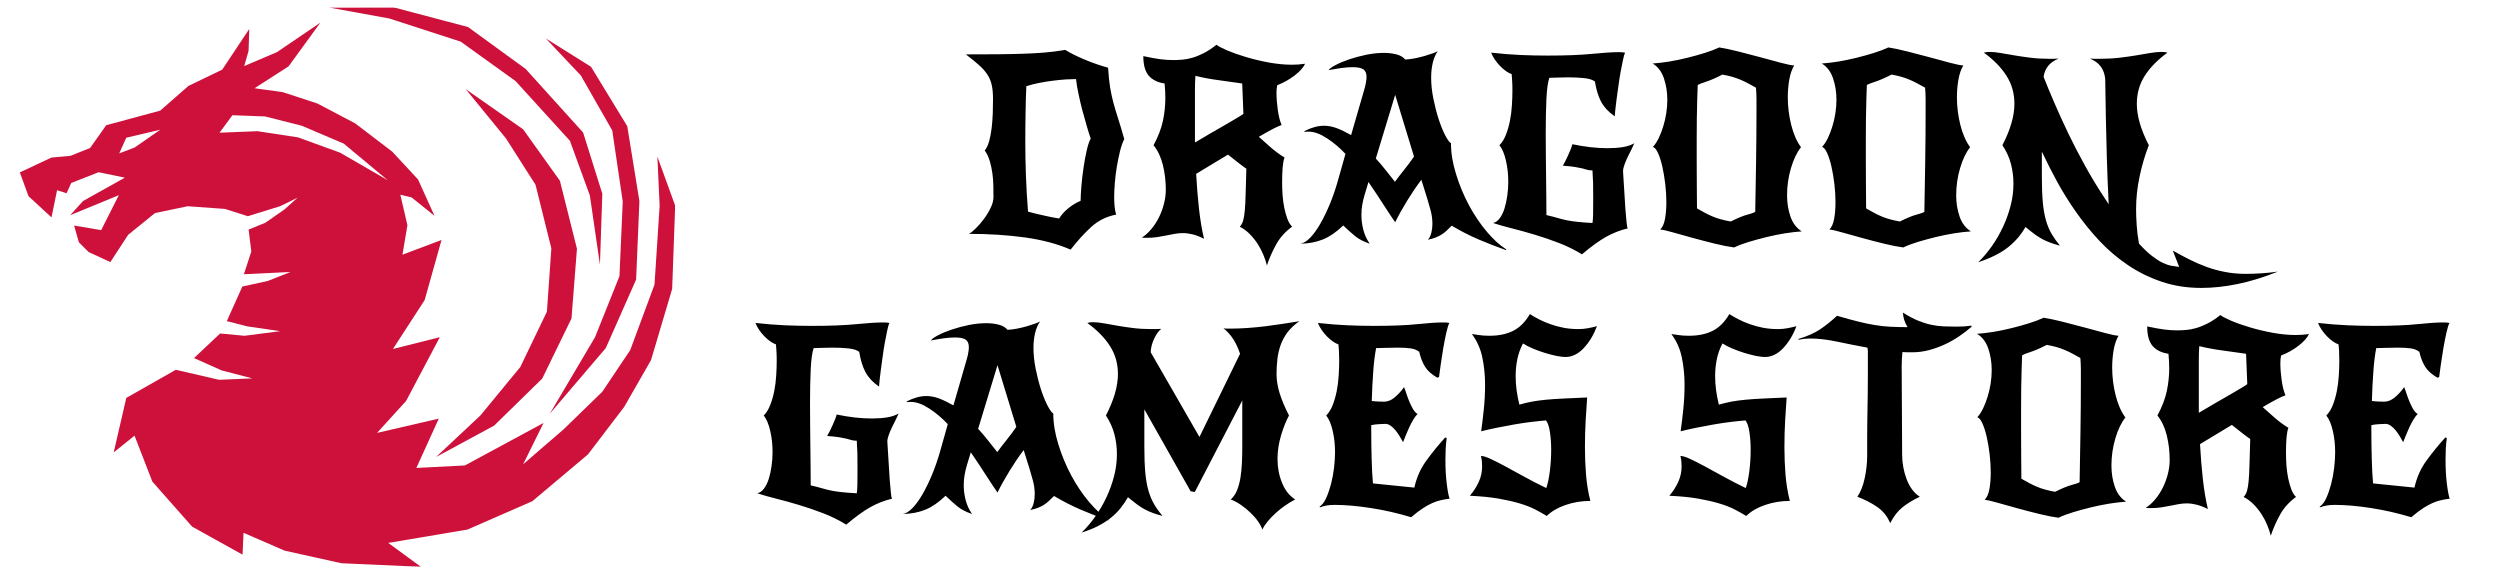<?xml version="1.0" encoding="utf-8"?>
<svg viewBox="543.979 372.931 472.043 108.549" xmlns="http://www.w3.org/2000/svg" xmlns:bx="https://boxy-svg.com">
  <defs>
    <filter id="inner-shadow-filter-0" x="-500%" y="-500%" width="1000%" height="1000%" bx:preset="inner-shadow 1 0 0 10 0.5 rgba(0,0,0,0.7)">
      <feOffset dx="0" dy="0"/>
      <feGaussianBlur stdDeviation="10"/>
      <feComposite operator="out" in="SourceGraphic"/>
      <feComponentTransfer result="choke">
        <feFuncA type="linear" slope="1"/>
      </feComponentTransfer>
      <feFlood flood-color="rgba(0,0,0,0.7)" result="color"/>
      <feComposite operator="in" in="color" in2="choke" result="shadow"/>
      <feComposite operator="over" in="shadow" in2="SourceGraphic"/>
    </filter>
    <filter id="inner-shadow-filter-1" x="-500%" y="-500%" width="1000%" height="1000%" bx:preset="inner-shadow 1 0 0 10 0.5 rgba(0,0,0,0.7)">
      <feOffset dx="0" dy="0"/>
      <feGaussianBlur stdDeviation="10"/>
      <feComposite operator="out" in="SourceGraphic"/>
      <feComponentTransfer result="choke">
        <feFuncA type="linear" slope="1"/>
      </feComponentTransfer>
      <feFlood flood-color="rgba(0,0,0,0.7)" result="color"/>
      <feComposite operator="in" in="color" in2="choke" result="shadow"/>
      <feComposite operator="over" in="shadow" in2="SourceGraphic"/>
    </filter>
    <style>.aIptOCySncolors-0avscJij0- {fill:#7A63FF;fill-opacity:1;}.aIptOCySncolors-1avscJij0- {fill:#74E0EF;fill-opacity:1;}.aIptOCySncolors-2avscJij0- {fill:white;fill-opacity:1;}.aIptOCySncolors-3avscJij0- {fill:#969696;fill-opacity:1;}.aIptOCySncolors-4avscJij0- {fill:#C1F7FF;fill-opacity:1;}.aIptOCySncolors-5avscJij0- {fill:#EF75FD;fill-opacity:1;}.aIptOCySncolors-6avscJij0- {fill:#555555;fill-opacity:1;}.aIptOCySncolors-7avscJij0- {fill:#B4B4B4;fill-opacity:1;}</style>
  </defs>
  <g opacity="1" transform="matrix(1.378, 0, 0, 1.235, -244.628, -103.294)" style="filter: url(#inner-shadow-filter-0);">
    <svg width="89.8" height="85.529" x="575" y="386.735" version="1.1" preserveAspectRatio="none" viewBox="5.345 7.47 89.308 85.061">
      <g transform="matrix(1 0 0 1 0 0)" class="aIptOCySncolors-0avscJij0-" style="filter: url(#inner-shadow-filter-1);">
        <polygon points="81.266,44.171 78.943,33.835 73.93,26.008 66.109,19.904 71.602,27.411 75.621,34.441 77.777,44.118 77.172,53.739 73.551,62.142 68.116,69.511 62.075,75.83 69.977,71.066 76.535,63.91 80.523,54.769 " style="paint-order: fill; fill: rgb(205, 17, 59);"/>
        <polygon points="88.123,25.541 83.181,16.5 77.033,12.205 81.791,17.821 86.076,26.185 87.506,36.987 87.06,48.338 83.734,57.607 77.572,69.247 85.198,59.268 89.329,48.857 89.777,36.93 " style="paint-order: fill; fill: rgb(205, 17, 59);"/>
        <polygon points="80.307,27.759 83.026,36.068 84.399,46.589 84.723,35.802 82.102,26.492 74.278,16.836 66.424,10.459 56.291,7.47 47.46,7.487 55.691,9.159 65.42,12.679 72.907,18.684 " style="paint-order: fill; fill: rgb(205, 17, 59);"/>
        <path d="M92.225,30.156l0.309,7.482l-0.699,11.984l-3.306,9.951l-3.806,6.337l-5.275,5.717l-5.515,5.319l2.786-6.291l-10.721,6.464 l-6.618,0.383L62.438,70l-8.413,2.172l3.959-4.86l4.596-9.694l-6.39,1.793l4.322-7.435l2.3-9.143l-5.326,2.24l0.677-4.476 l-0.964-4.641l1.522,0.402l3.13,2.802l-2.242-5.53l-3.512-4.222l-5.044-4.296l-5.156-3.026l-4.744-1.733l-3.824-0.587l4.643-3.33 l4.327-6.644l-5.911,4.48l-4.465,2.121l0.595-2.312l0.096-3.335l-3.688,6.19l-4.599,2.473l-3.857,3.765l-7.346,2.208l-2.208,3.477 l-2.681,1.186l-2.578,0.262l-4.312,2.25l1.181,3.616l3.135,3.231l0.76-4.134l1.298,0.463l0.63-1.565l3.737-1.633l3.573,0.825 l-5.696,3.551l-1.747,2.151l6.622-3.04l-2.406,5.316l-3.688-0.696l0.648,2.547l1.323,1.477l2.967,1.531l2.428-4.15l3.661-3.306 l4.454-1.036l5.082,0.41l3.105,1.107l4.422-1.527l2.354-1.289l-1.771,1.78l-2.619,2.034l-2.276,1.031l0.371,3.328l-1.011,3.465 l6.373-0.349l-3.134,1.375l-3.448,0.842l-2.119,5.262l2.767,0.795l4.497,0.733l-4.852,0.701l-3.322-0.351l-3.559,3.741l3.76,1.875 l4.185,1.212l-4.537,0.215l-5.888-1.522l-6.748,4.272l-1.719,8.294l2.839-2.553l2.432,6.996l5.415,6.84l6.874,4.259l0.133-3.323 l5.598,2.715l7.745,1.915l10.827,0.543l-4.45-3.633l10.782-2.027l8.855-4.315l7.58-7.116l4.941-7.23l3.655-7.116l2.877-10.816 l0.411-12.637l0.001-0.02L92.225,30.156z M20.987,28.78l-2.096,0.893l0.959-2.383l4.64-1.22L20.987,28.78z M37.72,26.297 l-5.159,0.23l1.755-2.659l4.437,0.186l5,1.408l5.743,2.729l6,5.575l-6.506-4.205l-5.748-2.329L37.72,26.297z" style="paint-order: fill; fill: rgb(205, 17, 59);"/>
      </g>
    </svg>
  </g>
  <path d="M 754.713 390.119 C 754.8 391.492 754.92 392.646 755.073 393.579 C 755.233 394.512 755.426 395.402 755.653 396.249 C 755.886 397.096 756.16 397.999 756.473 398.959 C 756.786 399.919 757.146 401.116 757.553 402.549 C 757.266 403.122 757.013 403.846 756.793 404.719 C 756.58 405.592 756.393 406.502 756.233 407.449 C 756.08 408.396 755.966 409.326 755.893 410.239 C 755.82 411.159 755.783 411.962 755.783 412.649 C 755.783 413.196 755.806 413.726 755.853 414.239 C 755.893 414.759 755.986 415.249 756.133 415.709 C 754.466 416.022 753.016 416.729 751.783 417.829 C 750.556 418.936 749.34 420.262 748.133 421.809 C 745.813 420.809 743.126 420.099 740.073 419.679 C 737.02 419.266 733.756 419.059 730.283 419.059 C 730.603 418.886 731.006 418.562 731.493 418.089 C 731.98 417.616 732.453 417.072 732.913 416.459 C 733.373 415.839 733.766 415.192 734.093 414.519 C 734.42 413.846 734.583 413.222 734.583 412.649 C 734.583 412.076 734.576 411.432 734.563 410.719 C 734.55 409.999 734.493 409.266 734.393 408.519 C 734.293 407.779 734.136 407.056 733.923 406.349 C 733.71 405.649 733.416 405.042 733.043 404.529 C 733.356 404.182 733.613 403.659 733.813 402.959 C 734.013 402.252 734.163 401.476 734.263 400.629 C 734.363 399.789 734.43 398.916 734.463 398.009 C 734.49 397.109 734.503 396.286 734.503 395.539 C 734.503 394.619 734.43 393.829 734.283 393.169 C 734.143 392.509 733.893 391.902 733.533 391.349 C 733.173 390.789 732.686 390.236 732.073 389.689 C 731.453 389.142 730.673 388.512 729.733 387.799 C 731.766 387.799 733.593 387.792 735.213 387.779 C 736.833 387.766 738.33 387.736 739.703 387.689 C 741.083 387.649 742.373 387.579 743.573 387.479 C 744.78 387.379 745.983 387.226 747.183 387.019 C 748.076 387.566 749.21 388.126 750.583 388.699 C 751.956 389.272 753.333 389.746 754.713 390.119 Z M 749.893 413.299 C 749.893 412.666 749.936 411.826 750.023 410.779 C 750.11 409.732 750.233 408.672 750.393 407.599 C 750.546 406.526 750.733 405.516 750.953 404.569 C 751.166 403.622 751.403 402.919 751.663 402.459 C 751.456 401.886 751.226 401.162 750.973 400.289 C 750.713 399.416 750.453 398.499 750.193 397.539 C 749.94 396.579 749.713 395.619 749.513 394.659 C 749.306 393.699 749.163 392.846 749.083 392.099 C 748.623 392.099 748.04 392.119 747.333 392.159 C 746.633 392.206 745.873 392.279 745.053 392.379 C 744.24 392.479 743.423 392.609 742.603 392.769 C 741.79 392.922 741.04 393.116 740.353 393.349 C 740.293 394.636 740.25 396.119 740.223 397.799 C 740.19 399.472 740.173 401.256 740.173 403.149 C 740.173 404.982 740.21 406.909 740.283 408.929 C 740.356 410.949 740.48 413.036 740.653 415.189 C 740.94 415.276 741.32 415.376 741.793 415.489 C 742.266 415.602 742.76 415.716 743.273 415.829 C 743.786 415.949 744.296 416.059 744.803 416.159 C 745.303 416.259 745.74 416.336 746.113 416.389 C 746.513 415.736 747.056 415.136 747.743 414.589 C 748.43 414.042 749.146 413.612 749.893 413.299 ZM 787.042 417.809 C 785.836 418.669 784.896 419.709 784.222 420.929 C 783.549 422.149 783.012 423.359 782.612 424.559 C 782.472 423.986 782.266 423.372 781.992 422.719 C 781.719 422.059 781.382 421.419 780.982 420.799 C 780.576 420.186 780.109 419.612 779.582 419.079 C 779.049 418.552 778.469 418.129 777.842 417.809 C 778.096 417.556 778.289 417.219 778.422 416.799 C 778.549 416.386 778.649 415.799 778.722 415.039 C 778.796 414.279 778.846 413.312 778.872 412.139 C 778.899 410.959 778.942 409.482 779.002 407.709 C 778.889 407.649 778.509 407.376 777.862 406.889 C 777.216 406.402 776.519 405.859 775.772 405.259 C 774.772 405.859 773.792 406.446 772.832 407.019 C 771.872 407.592 770.989 408.122 770.182 408.609 C 770.302 410.762 770.469 412.792 770.682 414.699 C 770.896 416.599 771.189 418.339 771.562 419.919 C 770.816 419.546 770.149 419.289 769.562 419.149 C 768.976 419.002 768.409 418.929 767.862 418.929 C 767.376 418.929 766.896 418.972 766.422 419.059 C 765.949 419.146 765.462 419.239 764.962 419.339 C 764.462 419.439 763.939 419.532 763.392 419.619 C 762.846 419.706 762.242 419.749 761.582 419.749 C 761.442 419.749 761.286 419.749 761.112 419.749 C 760.939 419.749 760.782 419.736 760.642 419.709 C 761.242 419.336 761.799 418.839 762.312 418.219 C 762.832 417.606 763.279 416.926 763.652 416.179 C 764.026 415.432 764.319 414.642 764.532 413.809 C 764.746 412.982 764.852 412.166 764.852 411.359 C 764.852 409.899 764.682 408.472 764.342 407.079 C 763.996 405.692 763.449 404.539 762.702 403.619 C 763.509 402.132 764.056 400.722 764.342 399.389 C 764.629 398.056 764.772 396.729 764.772 395.409 C 764.772 394.636 764.729 393.789 764.642 392.869 C 763.436 392.696 762.509 392.246 761.862 391.519 C 761.222 390.786 760.902 389.646 760.902 388.099 C 762.102 388.359 763.089 388.539 763.862 388.639 C 764.636 388.739 765.426 388.789 766.232 388.789 C 766.692 388.789 767.192 388.766 767.732 388.719 C 768.279 388.679 768.859 388.572 769.472 388.399 C 770.092 388.226 770.759 387.962 771.472 387.609 C 772.192 387.249 772.952 386.752 773.752 386.119 C 774.072 386.379 774.702 386.709 775.642 387.109 C 776.589 387.509 777.696 387.896 778.962 388.269 C 780.222 388.642 781.562 388.959 782.982 389.219 C 784.396 389.472 785.736 389.599 787.002 389.599 C 787.402 389.599 787.789 389.586 788.162 389.559 C 788.536 389.532 788.922 389.489 789.322 389.429 C 789.009 390.089 788.392 390.772 787.472 391.479 C 786.552 392.179 785.536 392.742 784.422 393.169 C 784.336 393.576 784.292 394.006 784.292 394.459 C 784.292 394.919 784.312 395.409 784.352 395.929 C 784.399 396.442 784.456 396.956 784.522 397.469 C 784.596 397.989 784.689 398.479 784.802 398.939 C 784.922 399.392 785.052 399.779 785.192 400.099 C 784.906 400.186 784.412 400.406 783.712 400.759 C 783.006 401.119 782.166 401.586 781.192 402.159 C 781.852 402.759 782.569 403.389 783.342 404.049 C 784.116 404.709 784.906 405.282 785.712 405.769 C 785.566 406.089 785.456 406.636 785.382 407.409 C 785.316 408.182 785.282 409.069 785.282 410.069 C 785.282 410.816 785.309 411.569 785.362 412.329 C 785.422 413.089 785.522 413.819 785.662 414.519 C 785.809 415.226 785.989 415.866 786.202 416.439 C 786.416 417.012 786.696 417.469 787.042 417.809 Z M 778.482 398.159 L 778.272 392.869 C 776.726 392.642 775.292 392.442 773.972 392.269 C 772.652 392.096 771.346 391.852 770.052 391.539 C 769.999 392.252 769.972 393.026 769.972 393.859 C 769.972 394.692 769.972 395.539 769.972 396.399 L 769.972 399.749 L 769.972 403.149 C 770.886 402.602 771.832 402.049 772.812 401.489 C 773.786 400.936 774.686 400.422 775.512 399.949 C 776.346 399.476 777.036 399.072 777.582 398.739 C 778.129 398.412 778.429 398.219 778.482 398.159 ZM 824.659 421.769 L 824.619 421.899 C 822.985 421.326 821.372 420.702 819.779 420.029 C 818.192 419.356 816.622 418.559 815.069 417.639 C 814.695 418.012 814.365 418.329 814.079 418.589 C 813.792 418.842 813.492 419.062 813.179 419.249 C 812.865 419.436 812.529 419.596 812.169 419.729 C 811.809 419.856 811.385 419.976 810.899 420.089 C 811.185 419.749 811.385 419.332 811.499 418.839 C 811.619 418.352 811.679 417.852 811.679 417.339 C 811.679 416.506 811.569 415.696 811.349 414.909 C 811.135 414.122 810.942 413.456 810.769 412.909 L 809.739 409.639 C 808.905 410.732 808.082 411.936 807.269 413.249 C 806.449 414.569 805.739 415.832 805.139 417.039 C 804.652 416.352 803.999 415.376 803.179 414.109 C 802.365 412.849 801.455 411.489 800.449 410.029 L 799.769 412.269 C 799.595 412.842 799.459 413.416 799.359 413.989 C 799.259 414.562 799.209 415.149 799.209 415.749 C 799.209 416.636 799.322 417.509 799.549 418.369 C 799.775 419.229 800.149 420.032 800.669 420.779 C 800.095 420.579 799.615 420.379 799.229 420.179 C 798.842 419.979 798.482 419.749 798.149 419.489 C 797.822 419.229 797.492 418.949 797.159 418.649 C 796.832 418.349 796.452 417.999 796.019 417.599 C 794.819 418.746 793.632 419.556 792.459 420.029 C 791.279 420.502 789.959 420.752 788.499 420.779 C 789.045 420.692 789.619 420.342 790.219 419.729 C 790.819 419.109 791.405 418.306 791.979 417.319 C 792.552 416.326 793.105 415.199 793.639 413.939 C 794.165 412.679 794.632 411.346 795.039 409.939 L 796.409 405.129 C 795.409 404.069 794.319 403.159 793.139 402.399 C 791.965 401.639 790.905 401.259 789.959 401.259 C 789.905 401.259 789.835 401.259 789.749 401.259 C 789.662 401.259 789.489 401.272 789.229 401.299 L 789.189 401.169 C 790.422 400.542 791.569 400.229 792.629 400.229 C 793.342 400.229 794.072 400.362 794.819 400.629 C 795.565 400.902 796.425 401.312 797.399 401.859 L 799.719 393.899 C 799.865 393.412 799.965 392.982 800.019 392.609 C 800.079 392.242 800.109 391.942 800.109 391.709 C 800.109 391.109 799.929 390.679 799.569 390.419 C 799.209 390.159 798.572 390.029 797.659 390.029 C 797.085 390.029 796.469 390.072 795.809 390.159 C 795.149 390.246 794.359 390.376 793.439 390.549 C 793.612 390.289 794.029 389.989 794.689 389.649 C 795.349 389.302 796.145 388.972 797.079 388.659 C 798.012 388.346 799.015 388.079 800.089 387.859 C 801.162 387.646 802.202 387.539 803.209 387.539 C 803.949 387.539 804.665 387.626 805.359 387.799 C 806.045 387.972 806.559 388.272 806.899 388.699 C 807.419 388.672 807.979 388.602 808.579 388.489 C 809.179 388.369 809.752 388.232 810.299 388.079 C 810.845 387.919 811.332 387.762 811.759 387.609 C 812.192 387.449 812.479 387.326 812.619 387.239 C 812.219 387.812 811.925 388.492 811.739 389.279 C 811.552 390.066 811.459 390.919 811.459 391.839 C 811.459 393.012 811.589 394.239 811.849 395.519 C 812.109 396.792 812.415 397.972 812.769 399.059 C 813.129 400.152 813.509 401.086 813.909 401.859 C 814.309 402.632 814.652 403.106 814.939 403.279 C 814.939 404.972 815.235 406.762 815.829 408.649 C 816.415 410.542 817.172 412.349 818.099 414.069 C 819.032 415.789 820.079 417.329 821.239 418.689 C 822.405 420.056 823.545 421.082 824.659 421.769 Z M 805.099 409.989 C 805.585 409.329 806.135 408.619 806.749 407.859 C 807.369 407.099 807.935 406.346 808.449 405.599 L 805.139 394.849 L 801.739 405.939 C 802.312 406.546 802.892 407.222 803.479 407.969 C 804.072 408.709 804.612 409.382 805.099 409.989 ZM 843.703 398.589 C 843.13 398.189 842.65 397.782 842.263 397.369 C 841.876 396.949 841.553 396.496 841.293 396.009 C 841.04 395.522 840.826 394.992 840.653 394.419 C 840.48 393.846 840.336 393.216 840.223 392.529 C 839.823 392.216 839.176 392.016 838.283 391.929 C 837.396 391.842 836.493 391.799 835.573 391.799 C 834.833 391.799 834.19 391.812 833.643 391.839 C 833.096 391.866 832.623 391.879 832.223 391.879 C 831.963 392.599 831.79 393.826 831.703 395.559 C 831.623 397.292 831.583 399.279 831.583 401.519 C 831.583 402.719 831.59 403.949 831.603 405.209 C 831.616 406.476 831.63 407.722 831.643 408.949 C 831.656 410.182 831.67 411.382 831.683 412.549 C 831.696 413.709 831.703 414.789 831.703 415.789 C 832.563 415.989 833.266 416.169 833.813 416.329 C 834.36 416.489 834.89 416.619 835.403 416.719 C 835.923 416.819 836.51 416.902 837.163 416.969 C 837.823 417.042 838.7 417.109 839.793 417.169 C 839.846 416.936 839.883 416.439 839.903 415.679 C 839.916 414.919 839.923 414.039 839.923 413.039 C 839.923 411.919 839.916 410.986 839.903 410.239 C 839.883 409.499 839.846 408.756 839.793 408.009 C 839.42 408.009 839.11 407.972 838.863 407.899 C 838.623 407.826 838.336 407.746 838.003 407.659 C 837.676 407.579 837.246 407.496 836.713 407.409 C 836.186 407.322 835.48 407.249 834.593 407.189 C 834.706 406.989 834.85 406.726 835.023 406.399 C 835.19 406.066 835.36 405.712 835.533 405.339 C 835.706 404.966 835.856 404.616 835.983 404.289 C 836.116 403.956 836.21 403.676 836.263 403.449 C 837.356 403.676 838.426 403.849 839.473 403.969 C 840.52 404.082 841.513 404.139 842.453 404.139 C 843.433 404.139 844.323 404.076 845.123 403.949 C 845.923 403.816 846.596 403.592 847.143 403.279 C 847.056 403.506 846.906 403.829 846.693 404.249 C 846.48 404.662 846.256 405.106 846.023 405.579 C 845.796 406.052 845.596 406.519 845.423 406.979 C 845.25 407.432 845.163 407.832 845.163 408.179 C 845.25 409.386 845.323 410.546 845.383 411.659 C 845.436 412.779 845.5 413.792 845.573 414.699 C 845.646 415.599 845.713 416.349 845.773 416.949 C 845.826 417.556 845.896 417.942 845.983 418.109 C 844.636 418.429 843.36 418.926 842.153 419.599 C 840.953 420.272 839.55 421.282 837.943 422.629 C 836.683 421.856 835.336 421.196 833.903 420.649 C 832.47 420.102 831.056 419.622 829.663 419.209 C 828.276 418.796 826.943 418.429 825.663 418.109 C 824.39 417.796 823.28 417.482 822.333 417.169 C 822.793 417.056 823.186 416.776 823.513 416.329 C 823.846 415.882 824.12 415.329 824.333 414.669 C 824.546 414.009 824.71 413.272 824.823 412.459 C 824.943 411.639 825.003 410.816 825.003 409.989 C 825.003 408.696 824.866 407.462 824.593 406.289 C 824.32 405.116 823.94 404.226 823.453 403.619 C 823.913 403.166 824.293 402.559 824.593 401.799 C 824.893 401.039 825.13 400.219 825.303 399.339 C 825.476 398.466 825.59 397.572 825.643 396.659 C 825.703 395.739 825.733 394.879 825.733 394.079 C 825.733 393.419 825.716 392.846 825.683 392.359 C 825.656 391.872 825.63 391.499 825.603 391.239 C 824.943 391.006 824.263 390.532 823.563 389.819 C 822.856 389.099 822.333 388.326 821.993 387.499 C 823.826 387.699 825.566 387.836 827.213 387.909 C 828.86 387.976 830.416 388.009 831.883 388.009 C 835.063 388.009 837.67 387.909 839.703 387.709 C 841.743 387.509 843.32 387.409 844.433 387.409 C 844.666 387.409 844.866 387.416 845.033 387.429 C 845.206 387.442 845.366 387.466 845.513 387.499 C 845.4 387.752 845.276 388.189 845.143 388.809 C 845.016 389.422 844.88 390.109 844.733 390.869 C 844.593 391.629 844.466 392.432 844.353 393.279 C 844.233 394.126 844.123 394.916 844.023 395.649 C 843.923 396.376 843.846 397.012 843.793 397.559 C 843.733 398.106 843.703 398.449 843.703 398.589 ZM 858.151 414.629 C 858.664 414.916 859.137 415.176 859.571 415.409 C 859.997 415.636 860.434 415.842 860.881 416.029 C 861.321 416.216 861.801 416.379 862.321 416.519 C 862.834 416.666 863.421 416.796 864.081 416.909 C 865.287 416.309 866.247 415.916 866.961 415.729 C 867.681 415.542 868.154 415.376 868.381 415.229 C 868.441 412.449 868.491 409.532 868.531 406.479 C 868.577 403.426 868.601 400.522 868.601 397.769 C 868.601 397.056 868.601 396.349 868.601 395.649 C 868.601 394.942 868.571 394.259 868.511 393.599 C 867.997 393.312 867.524 393.056 867.091 392.829 C 866.664 392.602 866.227 392.396 865.781 392.209 C 865.334 392.022 864.861 391.856 864.361 391.709 C 863.861 391.569 863.281 391.439 862.621 391.319 C 861.414 391.926 860.447 392.342 859.721 392.569 C 858.987 392.802 858.507 392.989 858.281 393.129 C 858.247 393.849 858.217 394.716 858.191 395.729 C 858.164 396.749 858.141 397.846 858.121 399.019 C 858.107 400.192 858.101 401.426 858.101 402.719 C 858.101 404.006 858.101 405.266 858.101 406.499 C 858.101 407.792 858.107 409.182 858.121 410.669 C 858.141 412.162 858.151 413.482 858.151 414.629 Z M 850.411 403.919 C 850.784 403.519 851.121 403.012 851.421 402.399 C 851.721 401.779 851.984 401.106 852.211 400.379 C 852.444 399.646 852.624 398.879 852.751 398.079 C 852.877 397.272 852.941 396.482 852.941 395.709 C 852.941 394.389 852.741 393.142 852.341 391.969 C 851.941 390.796 851.281 389.936 850.361 389.389 C 851.254 389.329 852.224 389.216 853.271 389.049 C 854.317 388.876 855.371 388.659 856.431 388.399 C 857.491 388.139 858.507 387.859 859.481 387.559 C 860.454 387.259 861.314 386.936 862.061 386.589 C 863.007 386.736 864.131 386.972 865.431 387.299 C 866.737 387.632 868.037 387.969 869.331 388.309 C 870.617 388.656 871.797 388.972 872.871 389.259 C 873.951 389.546 874.734 389.702 875.221 389.729 C 874.821 390.389 874.534 391.216 874.361 392.209 C 874.187 393.196 874.101 394.219 874.101 395.279 C 874.101 396.886 874.301 398.486 874.701 400.079 C 875.101 401.666 875.674 402.962 876.421 403.969 C 875.707 404.856 875.121 406.066 874.661 407.599 C 874.201 409.132 873.971 410.716 873.971 412.349 C 873.971 413.669 874.171 414.902 874.571 416.049 C 874.971 417.196 875.631 418.056 876.551 418.629 C 875.664 418.689 874.681 418.802 873.601 418.969 C 872.527 419.142 871.454 419.359 870.381 419.619 C 869.307 419.879 868.267 420.159 867.261 420.459 C 866.261 420.759 865.401 421.082 864.681 421.429 C 863.734 421.309 862.617 421.092 861.331 420.779 C 860.037 420.466 858.754 420.136 857.481 419.789 C 856.207 419.442 855.041 419.119 853.981 418.819 C 852.914 418.519 852.154 418.342 851.701 418.289 C 852.101 417.916 852.377 417.306 852.531 416.459 C 852.691 415.612 852.771 414.646 852.771 413.559 C 852.771 412.552 852.707 411.499 852.581 410.399 C 852.447 409.292 852.274 408.272 852.061 407.339 C 851.847 406.406 851.597 405.626 851.311 404.999 C 851.024 404.366 850.724 404.006 850.411 403.919 ZM 887.858 414.629 C 888.372 414.916 888.845 415.176 889.278 415.409 C 889.705 415.636 890.142 415.842 890.588 416.029 C 891.028 416.216 891.508 416.379 892.028 416.519 C 892.542 416.666 893.128 416.796 893.788 416.909 C 894.995 416.309 895.955 415.916 896.668 415.729 C 897.388 415.542 897.862 415.376 898.088 415.229 C 898.148 412.449 898.198 409.532 898.238 406.479 C 898.285 403.426 898.308 400.522 898.308 397.769 C 898.308 397.056 898.308 396.349 898.308 395.649 C 898.308 394.942 898.278 394.259 898.218 393.599 C 897.705 393.312 897.232 393.056 896.798 392.829 C 896.372 392.602 895.935 392.396 895.488 392.209 C 895.042 392.022 894.568 391.856 894.068 391.709 C 893.568 391.569 892.988 391.439 892.328 391.319 C 891.122 391.926 890.155 392.342 889.428 392.569 C 888.695 392.802 888.215 392.989 887.988 393.129 C 887.955 393.849 887.925 394.716 887.898 395.729 C 887.872 396.749 887.848 397.846 887.828 399.019 C 887.815 400.192 887.808 401.426 887.808 402.719 C 887.808 404.006 887.808 405.266 887.808 406.499 C 887.808 407.792 887.815 409.182 887.828 410.669 C 887.848 412.162 887.858 413.482 887.858 414.629 Z M 880.118 403.919 C 880.492 403.519 880.828 403.012 881.128 402.399 C 881.428 401.779 881.692 401.106 881.918 400.379 C 882.152 399.646 882.332 398.879 882.458 398.079 C 882.585 397.272 882.648 396.482 882.648 395.709 C 882.648 394.389 882.448 393.142 882.048 391.969 C 881.648 390.796 880.988 389.936 880.068 389.389 C 880.962 389.329 881.932 389.216 882.978 389.049 C 884.025 388.876 885.078 388.659 886.138 388.399 C 887.198 388.139 888.215 387.859 889.188 387.559 C 890.162 387.259 891.022 386.936 891.768 386.589 C 892.715 386.736 893.838 386.972 895.138 387.299 C 896.445 387.632 897.745 387.969 899.038 388.309 C 900.325 388.656 901.505 388.972 902.578 389.259 C 903.658 389.546 904.442 389.702 904.928 389.729 C 904.528 390.389 904.242 391.216 904.068 392.209 C 903.895 393.196 903.808 394.219 903.808 395.279 C 903.808 396.886 904.008 398.486 904.408 400.079 C 904.808 401.666 905.382 402.962 906.128 403.969 C 905.415 404.856 904.828 406.066 904.368 407.599 C 903.908 409.132 903.678 410.716 903.678 412.349 C 903.678 413.669 903.878 414.902 904.278 416.049 C 904.678 417.196 905.338 418.056 906.258 418.629 C 905.372 418.689 904.388 418.802 903.308 418.969 C 902.235 419.142 901.162 419.359 900.088 419.619 C 899.015 419.879 897.975 420.159 896.968 420.459 C 895.968 420.759 895.108 421.082 894.388 421.429 C 893.442 421.309 892.325 421.092 891.038 420.779 C 889.745 420.466 888.462 420.136 887.188 419.789 C 885.915 419.442 884.748 419.119 883.688 418.819 C 882.622 418.519 881.862 418.342 881.408 418.289 C 881.808 417.916 882.085 417.306 882.238 416.459 C 882.398 415.612 882.478 414.646 882.478 413.559 C 882.478 412.552 882.415 411.499 882.288 410.399 C 882.155 409.292 881.982 408.272 881.768 407.339 C 881.555 406.406 881.305 405.626 881.018 404.999 C 880.732 404.366 880.432 404.006 880.118 403.919 ZM 929.606 412.609 L 930.466 413.899 C 930.319 411.059 930.209 408.336 930.136 405.729 C 930.069 403.122 930.012 400.816 929.966 398.809 C 929.926 396.802 929.899 395.196 929.886 393.989 C 929.866 392.782 929.856 392.166 929.856 392.139 C 929.716 390.392 928.816 389.189 927.156 388.529 C 927.442 388.556 927.719 388.569 927.986 388.569 C 928.259 388.569 928.539 388.569 928.826 388.569 C 930.119 388.569 931.302 388.506 932.376 388.379 C 933.449 388.252 934.432 388.116 935.326 387.969 C 936.212 387.829 937.019 387.692 937.746 387.559 C 938.479 387.432 939.162 387.369 939.796 387.369 C 940.136 387.369 940.466 387.412 940.786 387.499 C 939.066 388.732 937.739 390.072 936.806 391.519 C 935.872 392.966 935.406 394.592 935.406 396.399 C 935.406 398.519 936.109 400.926 937.516 403.619 C 936.856 405.286 936.319 407.079 935.906 408.999 C 935.486 410.919 935.276 412.839 935.276 414.759 C 935.276 415.592 935.312 416.546 935.386 417.619 C 935.459 418.692 935.596 419.746 935.796 420.779 C 936.656 421.699 937.422 422.416 938.096 422.929 C 938.769 423.442 939.379 423.829 939.926 424.089 C 940.466 424.349 940.972 424.522 941.446 424.609 C 941.919 424.696 942.386 424.766 942.846 424.819 L 941.726 421.979 C 942.699 422.526 943.676 423.042 944.656 423.529 C 945.629 424.016 946.632 424.446 947.666 424.819 C 948.692 425.192 949.772 425.486 950.906 425.699 C 952.039 425.919 953.252 426.029 954.546 426.029 C 955.406 426.029 956.299 425.999 957.226 425.939 C 958.159 425.879 959.142 425.779 960.176 425.639 C 957.656 426.639 955.282 427.362 953.056 427.809 C 950.836 428.256 948.736 428.479 946.756 428.479 C 944.236 428.479 941.909 428.119 939.776 427.399 C 937.636 426.686 935.656 425.719 933.836 424.499 C 932.016 423.279 930.352 421.876 928.846 420.289 C 927.346 418.696 925.972 417.016 924.726 415.249 C 923.479 413.489 922.359 411.706 921.366 409.899 C 920.379 408.092 919.499 406.372 918.726 404.739 L 918.726 409.129 C 918.726 410.902 918.782 412.392 918.896 413.599 C 919.009 414.806 919.196 415.852 919.456 416.739 C 919.716 417.626 920.046 418.406 920.446 419.079 C 920.846 419.752 921.332 420.432 921.906 421.119 C 921.272 420.952 920.719 420.782 920.246 420.609 C 919.772 420.436 919.316 420.236 918.876 420.009 C 918.429 419.776 917.969 419.489 917.496 419.149 C 917.022 418.802 916.472 418.372 915.846 417.859 C 915.072 419.232 914.039 420.422 912.746 421.429 C 911.459 422.429 909.726 423.289 907.546 424.009 C 908.406 423.176 909.209 422.236 909.956 421.189 C 910.696 420.142 911.346 419.022 911.906 417.829 C 912.466 416.642 912.909 415.419 913.236 414.159 C 913.569 412.899 913.736 411.622 913.736 410.329 C 913.736 409.122 913.586 407.962 913.286 406.849 C 912.986 405.729 912.489 404.652 911.796 403.619 C 913.202 400.926 913.906 398.519 913.906 396.399 C 913.906 394.592 913.439 392.966 912.506 391.519 C 911.579 390.072 910.256 388.732 908.536 387.499 C 908.822 387.412 909.152 387.369 909.526 387.369 C 910.099 387.369 910.749 387.432 911.476 387.559 C 912.209 387.692 913.012 387.829 913.886 387.969 C 914.759 388.116 915.706 388.252 916.726 388.379 C 917.739 388.506 918.836 388.569 920.016 388.569 C 920.302 388.569 920.582 388.569 920.856 388.569 C 921.122 388.569 921.399 388.556 921.686 388.529 C 920.139 389.129 919.252 390.189 919.026 391.709 C 919.539 393.002 920.162 394.492 920.896 396.179 C 921.629 397.872 922.446 399.652 923.346 401.519 C 924.246 403.379 925.229 405.262 926.296 407.169 C 927.356 409.076 928.459 410.889 929.606 412.609 Z" transform="matrix(1.075, 0, 0, 1.084, -58.113, -37.175)" style="line-height: 5.331px; paint-order: fill; white-space: pre; mix-blend-mode: lighten;"/>
  <path d="M 714.481 445.67 C 713.908 445.27 713.428 444.863 713.041 444.45 C 712.654 444.03 712.331 443.577 712.071 443.09 C 711.818 442.603 711.604 442.073 711.431 441.5 C 711.258 440.927 711.114 440.297 711.001 439.61 C 710.601 439.297 709.954 439.097 709.061 439.01 C 708.174 438.923 707.271 438.88 706.351 438.88 C 705.611 438.88 704.968 438.893 704.421 438.92 C 703.874 438.947 703.401 438.96 703.001 438.96 C 702.741 439.68 702.568 440.907 702.481 442.64 C 702.401 444.373 702.361 446.36 702.361 448.6 C 702.361 449.8 702.368 451.03 702.381 452.29 C 702.394 453.557 702.408 454.803 702.421 456.03 C 702.434 457.263 702.448 458.463 702.461 459.63 C 702.474 460.79 702.481 461.87 702.481 462.87 C 703.341 463.07 704.044 463.25 704.591 463.41 C 705.138 463.57 705.668 463.7 706.181 463.8 C 706.701 463.9 707.288 463.983 707.941 464.05 C 708.601 464.123 709.478 464.19 710.571 464.25 C 710.624 464.017 710.661 463.52 710.681 462.76 C 710.694 462 710.701 461.12 710.701 460.12 C 710.701 459 710.694 458.067 710.681 457.32 C 710.661 456.58 710.624 455.837 710.571 455.09 C 710.198 455.09 709.888 455.053 709.641 454.98 C 709.401 454.907 709.114 454.827 708.781 454.74 C 708.454 454.66 708.024 454.577 707.491 454.49 C 706.964 454.403 706.258 454.33 705.371 454.27 C 705.484 454.07 705.628 453.807 705.801 453.48 C 705.968 453.147 706.138 452.793 706.311 452.42 C 706.484 452.047 706.634 451.697 706.761 451.37 C 706.894 451.037 706.988 450.757 707.041 450.53 C 708.134 450.757 709.204 450.93 710.251 451.05 C 711.298 451.163 712.291 451.22 713.231 451.22 C 714.211 451.22 715.101 451.157 715.901 451.03 C 716.701 450.897 717.374 450.673 717.921 450.36 C 717.834 450.587 717.684 450.91 717.471 451.33 C 717.258 451.743 717.034 452.187 716.801 452.66 C 716.574 453.133 716.374 453.6 716.201 454.06 C 716.028 454.513 715.941 454.913 715.941 455.26 C 716.028 456.467 716.101 457.627 716.161 458.74 C 716.214 459.86 716.278 460.873 716.351 461.78 C 716.424 462.68 716.491 463.43 716.551 464.03 C 716.604 464.637 716.674 465.023 716.761 465.19 C 715.414 465.51 714.138 466.007 712.931 466.68 C 711.731 467.353 710.328 468.363 708.721 469.71 C 707.461 468.937 706.114 468.277 704.681 467.73 C 703.248 467.183 701.834 466.703 700.441 466.29 C 699.054 465.877 697.721 465.51 696.441 465.19 C 695.168 464.877 694.058 464.563 693.111 464.25 C 693.571 464.137 693.964 463.857 694.291 463.41 C 694.624 462.963 694.898 462.41 695.111 461.75 C 695.324 461.09 695.488 460.353 695.601 459.54 C 695.721 458.72 695.781 457.897 695.781 457.07 C 695.781 455.777 695.644 454.543 695.371 453.37 C 695.098 452.197 694.718 451.307 694.231 450.7 C 694.691 450.247 695.071 449.64 695.371 448.88 C 695.671 448.12 695.908 447.3 696.081 446.42 C 696.254 445.547 696.368 444.653 696.421 443.74 C 696.481 442.82 696.511 441.96 696.511 441.16 C 696.511 440.5 696.494 439.927 696.461 439.44 C 696.434 438.953 696.408 438.58 696.381 438.32 C 695.721 438.087 695.041 437.613 694.341 436.9 C 693.634 436.18 693.111 435.407 692.771 434.58 C 694.604 434.78 696.344 434.917 697.991 434.99 C 699.638 435.057 701.194 435.09 702.661 435.09 C 705.841 435.09 708.448 434.99 710.481 434.79 C 712.521 434.59 714.098 434.49 715.211 434.49 C 715.444 434.49 715.644 434.497 715.811 434.51 C 715.984 434.523 716.144 434.547 716.291 434.58 C 716.178 434.833 716.054 435.27 715.921 435.89 C 715.794 436.503 715.658 437.19 715.511 437.95 C 715.371 438.71 715.244 439.513 715.131 440.36 C 715.011 441.207 714.901 441.997 714.801 442.73 C 714.701 443.457 714.624 444.093 714.571 444.64 C 714.511 445.187 714.481 445.53 714.481 445.67 ZM 754.809 468.85 L 754.769 468.98 C 753.135 468.407 751.522 467.783 749.929 467.11 C 748.342 466.437 746.772 465.64 745.219 464.72 C 744.845 465.093 744.515 465.41 744.229 465.67 C 743.942 465.923 743.642 466.143 743.329 466.33 C 743.015 466.517 742.679 466.677 742.319 466.81 C 741.959 466.937 741.535 467.057 741.049 467.17 C 741.335 466.83 741.535 466.413 741.649 465.92 C 741.769 465.433 741.829 464.933 741.829 464.42 C 741.829 463.587 741.719 462.777 741.499 461.99 C 741.285 461.203 741.092 460.537 740.919 459.99 L 739.889 456.72 C 739.055 457.813 738.232 459.017 737.419 460.33 C 736.599 461.65 735.889 462.913 735.289 464.12 C 734.802 463.433 734.149 462.457 733.329 461.19 C 732.515 459.93 731.605 458.57 730.599 457.11 L 729.919 459.35 C 729.745 459.923 729.609 460.497 729.509 461.07 C 729.409 461.643 729.359 462.23 729.359 462.83 C 729.359 463.717 729.472 464.59 729.699 465.45 C 729.925 466.31 730.299 467.113 730.819 467.86 C 730.245 467.66 729.765 467.46 729.379 467.26 C 728.992 467.06 728.632 466.83 728.299 466.57 C 727.972 466.31 727.642 466.03 727.309 465.73 C 726.982 465.43 726.602 465.08 726.169 464.68 C 724.969 465.827 723.782 466.637 722.609 467.11 C 721.429 467.583 720.109 467.833 718.649 467.86 C 719.195 467.773 719.769 467.423 720.369 466.81 C 720.969 466.19 721.555 465.387 722.129 464.4 C 722.702 463.407 723.255 462.28 723.789 461.02 C 724.315 459.76 724.782 458.427 725.189 457.02 L 726.559 452.21 C 725.559 451.15 724.469 450.24 723.289 449.48 C 722.115 448.72 721.055 448.34 720.109 448.34 C 720.055 448.34 719.985 448.34 719.899 448.34 C 719.812 448.34 719.639 448.353 719.379 448.38 L 719.339 448.25 C 720.572 447.623 721.719 447.31 722.779 447.31 C 723.492 447.31 724.222 447.443 724.969 447.71 C 725.715 447.983 726.575 448.393 727.549 448.94 L 729.869 440.98 C 730.015 440.493 730.115 440.063 730.169 439.69 C 730.229 439.323 730.259 439.023 730.259 438.79 C 730.259 438.19 730.079 437.76 729.719 437.5 C 729.359 437.24 728.722 437.11 727.809 437.11 C 727.235 437.11 726.619 437.153 725.959 437.24 C 725.299 437.327 724.509 437.457 723.589 437.63 C 723.762 437.37 724.179 437.07 724.839 436.73 C 725.499 436.383 726.295 436.053 727.229 435.74 C 728.162 435.427 729.165 435.16 730.239 434.94 C 731.312 434.727 732.352 434.62 733.359 434.62 C 734.099 434.62 734.815 434.707 735.509 434.88 C 736.195 435.053 736.709 435.353 737.049 435.78 C 737.569 435.753 738.129 435.683 738.729 435.57 C 739.329 435.45 739.902 435.313 740.449 435.16 C 740.995 435 741.482 434.843 741.909 434.69 C 742.342 434.53 742.629 434.407 742.769 434.32 C 742.369 434.893 742.075 435.573 741.889 436.36 C 741.702 437.147 741.609 438 741.609 438.92 C 741.609 440.093 741.739 441.32 741.999 442.6 C 742.259 443.873 742.565 445.053 742.919 446.14 C 743.279 447.233 743.659 448.167 744.059 448.94 C 744.459 449.713 744.802 450.187 745.089 450.36 C 745.089 452.053 745.385 453.843 745.979 455.73 C 746.565 457.623 747.322 459.43 748.249 461.15 C 749.182 462.87 750.229 464.41 751.389 465.77 C 752.555 467.137 753.695 468.163 754.809 468.85 Z M 735.249 457.07 C 735.735 456.41 736.285 455.7 736.899 454.94 C 737.519 454.18 738.085 453.427 738.599 452.68 L 735.289 441.93 L 731.889 453.02 C 732.462 453.627 733.042 454.303 733.629 455.05 C 734.222 455.79 734.762 456.463 735.249 457.07 ZM 769.943 464.03 L 769.213 463.9 L 761.083 449.63 L 761.083 456.21 C 761.083 457.983 761.14 459.473 761.253 460.68 C 761.366 461.887 761.553 462.933 761.813 463.82 C 762.073 464.707 762.403 465.487 762.803 466.16 C 763.203 466.833 763.69 467.513 764.263 468.2 C 763.636 468.033 763.086 467.863 762.613 467.69 C 762.14 467.517 761.68 467.317 761.233 467.09 C 760.786 466.857 760.326 466.57 759.853 466.23 C 759.386 465.883 758.836 465.453 758.203 464.94 C 757.803 465.627 757.366 466.263 756.893 466.85 C 756.42 467.437 755.86 467.99 755.213 468.51 C 754.566 469.023 753.83 469.493 753.003 469.92 C 752.17 470.353 751.193 470.743 750.073 471.09 C 750.933 470.257 751.736 469.317 752.483 468.27 C 753.23 467.223 753.883 466.103 754.443 464.91 C 755.003 463.723 755.446 462.5 755.773 461.24 C 756.1 459.98 756.263 458.703 756.263 457.41 C 756.263 456.203 756.113 455.043 755.813 453.93 C 755.513 452.81 755.02 451.733 754.333 450.7 C 755.74 448.007 756.443 445.6 756.443 443.48 C 756.443 441.673 755.976 440.047 755.043 438.6 C 754.11 437.153 752.783 435.813 751.063 434.58 C 751.35 434.493 751.68 434.45 752.053 434.45 C 752.626 434.45 753.263 434.513 753.963 434.64 C 754.67 434.773 755.446 434.91 756.293 435.05 C 757.133 435.197 758.056 435.333 759.063 435.46 C 760.063 435.587 761.166 435.65 762.373 435.65 C 762.66 435.65 762.94 435.65 763.213 435.65 C 763.486 435.65 763.766 435.637 764.053 435.61 C 763.793 435.81 763.556 436.067 763.343 436.38 C 763.13 436.7 762.936 437.047 762.763 437.42 C 762.59 437.787 762.453 438.173 762.353 438.58 C 762.253 438.98 762.203 439.35 762.203 439.69 L 770.763 454.44 L 777.893 439.95 C 777.553 438.95 777.16 438.107 776.713 437.42 C 776.266 436.727 775.686 436.08 774.973 435.48 C 775.173 435.54 775.36 435.57 775.533 435.57 C 775.706 435.57 775.893 435.57 776.093 435.57 C 777.066 435.57 778.083 435.533 779.143 435.46 C 780.203 435.387 781.263 435.287 782.323 435.16 C 783.383 435.027 784.416 434.883 785.423 434.73 C 786.423 434.57 787.383 434.42 788.303 434.28 C 787.443 434.88 786.746 435.53 786.213 436.23 C 785.686 436.937 785.286 437.677 785.013 438.45 C 784.74 439.223 784.553 440.033 784.453 440.88 C 784.353 441.727 784.303 442.593 784.303 443.48 C 784.303 444.567 784.49 445.7 784.863 446.88 C 785.236 448.053 785.78 449.327 786.493 450.7 C 785.98 451.62 785.516 452.767 785.103 454.14 C 784.683 455.52 784.473 456.897 784.473 458.27 C 784.473 459.763 784.74 461.153 785.273 462.44 C 785.8 463.733 786.566 464.693 787.573 465.32 C 786.973 465.64 786.37 466.007 785.763 466.42 C 785.163 466.833 784.606 467.277 784.093 467.75 C 783.573 468.223 783.113 468.703 782.713 469.19 C 782.313 469.677 782.013 470.137 781.813 470.57 C 781.666 470.137 781.413 469.663 781.053 469.15 C 780.7 468.637 780.263 468.137 779.743 467.65 C 779.23 467.157 778.673 466.703 778.073 466.29 C 777.466 465.877 776.863 465.553 776.263 465.32 C 776.723 464.92 777.09 464.39 777.363 463.73 C 777.63 463.07 777.83 462.34 777.963 461.54 C 778.09 460.733 778.176 459.873 778.223 458.96 C 778.263 458.04 778.283 457.123 778.283 456.21 L 778.283 448.08 L 769.943 464.03 ZM 791.906 466.7 L 791.866 466.57 C 792.292 466.31 792.672 465.823 793.006 465.11 C 793.332 464.39 793.619 463.573 793.866 462.66 C 794.106 461.74 794.286 460.787 794.406 459.8 C 794.519 458.807 794.576 457.897 794.576 457.07 C 794.576 455.777 794.439 454.543 794.166 453.37 C 793.892 452.197 793.512 451.307 793.026 450.7 C 793.486 450.247 793.866 449.64 794.166 448.88 C 794.466 448.12 794.702 447.3 794.876 446.42 C 795.049 445.547 795.162 444.653 795.216 443.74 C 795.276 442.82 795.306 441.96 795.306 441.16 C 795.306 440.5 795.292 439.927 795.266 439.44 C 795.232 438.953 795.202 438.58 795.176 438.32 C 794.516 438.087 793.836 437.613 793.136 436.9 C 792.429 436.18 791.906 435.407 791.566 434.58 C 793.399 434.78 795.139 434.917 796.786 434.99 C 798.432 435.057 799.989 435.09 801.456 435.09 C 804.576 435.09 807.099 434.99 809.026 434.79 C 810.946 434.59 812.462 434.49 813.576 434.49 C 813.809 434.49 814.012 434.497 814.186 434.51 C 814.352 434.523 814.509 434.547 814.656 434.58 C 814.482 434.893 814.302 435.467 814.116 436.3 C 813.929 437.127 813.749 438.037 813.576 439.03 C 813.409 440.017 813.259 440.977 813.126 441.91 C 812.999 442.843 812.906 443.537 812.846 443.99 L 812.546 444.12 C 811.546 443.547 810.822 442.903 810.376 442.19 C 809.929 441.47 809.592 440.61 809.366 439.61 C 808.966 439.297 808.462 439.097 807.856 439.01 C 807.256 438.923 806.499 438.88 805.586 438.88 C 804.839 438.88 804.122 438.893 803.436 438.92 C 802.742 438.947 802.196 438.96 801.796 438.96 C 801.569 440.08 801.399 441.443 801.286 443.05 C 801.166 444.657 801.079 446.363 801.026 448.17 C 801.426 448.223 801.832 448.257 802.246 448.27 C 802.666 448.283 802.989 448.29 803.216 448.29 C 803.816 448.29 804.409 448.057 804.996 447.59 C 805.589 447.117 806.156 446.507 806.696 445.76 C 806.842 446.1 806.986 446.493 807.126 446.94 C 807.272 447.387 807.439 447.83 807.626 448.27 C 807.812 448.717 808.019 449.14 808.246 449.54 C 808.479 449.94 808.752 450.24 809.066 450.44 C 808.806 450.7 808.556 451.03 808.316 451.43 C 808.069 451.837 807.839 452.267 807.626 452.72 C 807.412 453.18 807.212 453.64 807.026 454.1 C 806.839 454.56 806.672 454.977 806.526 455.35 C 806.352 455.03 806.152 454.683 805.926 454.31 C 805.699 453.943 805.456 453.6 805.196 453.28 C 804.936 452.967 804.656 452.703 804.356 452.49 C 804.056 452.27 803.732 452.16 803.386 452.16 C 803.132 452.16 802.759 452.177 802.266 452.21 C 801.779 452.237 801.336 452.293 800.936 452.38 L 800.936 453.15 C 800.936 454.957 800.959 456.67 801.006 458.29 C 801.046 459.91 801.122 461.323 801.236 462.53 L 808.506 463.26 C 808.906 461.48 809.616 459.903 810.636 458.53 C 811.649 457.15 812.746 455.817 813.926 454.53 L 814.186 454.62 C 814.099 455.273 814.039 455.923 814.006 456.57 C 813.979 457.217 813.966 457.84 813.966 458.44 C 813.966 459.933 814.039 461.283 814.186 462.49 C 814.326 463.69 814.496 464.59 814.696 465.19 C 814.209 465.25 813.729 465.33 813.256 465.43 C 812.782 465.53 812.272 465.693 811.726 465.92 C 811.186 466.153 810.606 466.47 809.986 466.87 C 809.372 467.27 808.692 467.787 807.946 468.42 C 805.539 467.7 803.159 467.163 800.806 466.81 C 798.459 466.45 796.339 466.27 794.446 466.27 C 793.526 466.27 792.679 466.413 791.906 466.7 ZM 827.59 438.15 C 827.13 439.01 826.8 439.92 826.6 440.88 C 826.4 441.84 826.3 442.82 826.3 443.82 C 826.3 444.653 826.356 445.487 826.47 446.32 C 826.59 447.147 826.75 447.977 826.95 448.81 C 827.636 448.61 828.36 448.437 829.12 448.29 C 829.88 448.15 830.726 448.037 831.66 447.95 C 832.586 447.863 833.64 447.793 834.82 447.74 C 835.993 447.68 837.34 447.62 838.86 447.56 C 838.773 448.707 838.686 450.027 838.6 451.52 C 838.513 453.013 838.47 454.59 838.47 456.25 C 838.47 457.823 838.533 459.407 838.66 461 C 838.793 462.593 839.046 464.12 839.42 465.58 C 837.926 465.58 836.493 465.81 835.12 466.27 C 833.74 466.73 832.62 467.373 831.76 468.2 C 831.16 467.833 830.48 467.453 829.72 467.06 C 828.96 466.673 828.05 466.323 826.99 466.01 C 825.93 465.697 824.69 465.417 823.27 465.17 C 821.85 464.93 820.18 464.767 818.26 464.68 C 818.92 463.907 819.443 463.097 819.83 462.25 C 820.216 461.403 820.41 460.507 820.41 459.56 C 820.41 459.247 820.396 458.947 820.37 458.66 C 820.343 458.373 820.286 458.07 820.2 457.75 C 820.6 457.75 821.156 457.917 821.87 458.25 C 822.59 458.577 823.436 459 824.41 459.52 C 825.383 460.033 826.48 460.627 827.7 461.3 C 828.92 461.973 830.246 462.653 831.68 463.34 C 831.933 462.627 832.14 461.66 832.3 460.44 C 832.46 459.22 832.54 457.967 832.54 456.68 C 832.54 455.56 832.466 454.527 832.32 453.58 C 832.18 452.633 831.95 451.96 831.63 451.56 C 830.856 451.62 829.996 451.707 829.05 451.82 C 828.11 451.933 827.136 452.077 826.13 452.25 C 825.13 452.423 824.126 452.61 823.12 452.81 C 822.12 453.01 821.16 453.223 820.24 453.45 C 820.413 452.25 820.57 450.96 820.71 449.58 C 820.856 448.207 820.93 446.79 820.93 445.33 C 820.93 443.697 820.77 442.12 820.45 440.6 C 820.136 439.08 819.523 437.717 818.61 436.51 C 818.896 436.543 819.296 436.6 819.81 436.68 C 820.323 436.767 820.953 436.81 821.7 436.81 C 823.333 436.81 824.723 436.523 825.87 435.95 C 827.016 435.377 827.993 434.403 828.8 433.03 C 829.226 433.317 829.75 433.617 830.37 433.93 C 830.983 434.25 831.656 434.537 832.39 434.79 C 833.116 435.05 833.896 435.26 834.73 435.42 C 835.563 435.573 836.423 435.65 837.31 435.65 C 837.883 435.65 838.443 435.6 838.99 435.5 C 839.53 435.4 840.06 435.28 840.58 435.14 C 840.006 436.66 839.233 437.933 838.26 438.96 C 837.28 439.993 836.203 440.51 835.03 440.51 C 834.63 440.51 834.106 440.447 833.46 440.32 C 832.813 440.187 832.14 440.013 831.44 439.8 C 830.74 439.587 830.046 439.337 829.36 439.05 C 828.666 438.763 828.076 438.463 827.59 438.15 ZM 862.628 438.15 C 862.168 439.01 861.838 439.92 861.638 440.88 C 861.438 441.84 861.338 442.82 861.338 443.82 C 861.338 444.653 861.395 445.487 861.508 446.32 C 861.628 447.147 861.788 447.977 861.988 448.81 C 862.675 448.61 863.398 448.437 864.158 448.29 C 864.918 448.15 865.765 448.037 866.698 447.95 C 867.625 447.863 868.678 447.793 869.858 447.74 C 871.032 447.68 872.378 447.62 873.898 447.56 C 873.812 448.707 873.725 450.027 873.638 451.52 C 873.552 453.013 873.508 454.59 873.508 456.25 C 873.508 457.823 873.572 459.407 873.698 461 C 873.832 462.593 874.085 464.12 874.458 465.58 C 872.965 465.58 871.532 465.81 870.158 466.27 C 868.778 466.73 867.658 467.373 866.798 468.2 C 866.198 467.833 865.518 467.453 864.758 467.06 C 863.998 466.673 863.088 466.323 862.028 466.01 C 860.968 465.697 859.728 465.417 858.308 465.17 C 856.888 464.93 855.218 464.767 853.298 464.68 C 853.958 463.907 854.482 463.097 854.868 462.25 C 855.255 461.403 855.448 460.507 855.448 459.56 C 855.448 459.247 855.435 458.947 855.408 458.66 C 855.382 458.373 855.325 458.07 855.238 457.75 C 855.638 457.75 856.195 457.917 856.908 458.25 C 857.628 458.577 858.475 459 859.448 459.52 C 860.422 460.033 861.518 460.627 862.738 461.3 C 863.958 461.973 865.285 462.653 866.718 463.34 C 866.972 462.627 867.178 461.66 867.338 460.44 C 867.498 459.22 867.578 457.967 867.578 456.68 C 867.578 455.56 867.505 454.527 867.358 453.58 C 867.218 452.633 866.988 451.96 866.668 451.56 C 865.895 451.62 865.035 451.707 864.088 451.82 C 863.148 451.933 862.175 452.077 861.168 452.25 C 860.168 452.423 859.165 452.61 858.158 452.81 C 857.158 453.01 856.198 453.223 855.278 453.45 C 855.452 452.25 855.608 450.96 855.748 449.58 C 855.895 448.207 855.968 446.79 855.968 445.33 C 855.968 443.697 855.808 442.12 855.488 440.6 C 855.175 439.08 854.562 437.717 853.648 436.51 C 853.935 436.543 854.335 436.6 854.848 436.68 C 855.362 436.767 855.992 436.81 856.738 436.81 C 858.372 436.81 859.762 436.523 860.908 435.95 C 862.055 435.377 863.032 434.403 863.838 433.03 C 864.265 433.317 864.788 433.617 865.408 433.93 C 866.022 434.25 866.695 434.537 867.428 434.79 C 868.155 435.05 868.935 435.26 869.768 435.42 C 870.602 435.573 871.462 435.65 872.348 435.65 C 872.922 435.65 873.482 435.6 874.028 435.5 C 874.568 435.4 875.098 435.28 875.618 435.14 C 875.045 436.66 874.272 437.933 873.298 438.96 C 872.318 439.993 871.242 440.51 870.068 440.51 C 869.668 440.51 869.145 440.447 868.498 440.32 C 867.852 440.187 867.178 440.013 866.478 439.8 C 865.778 439.587 865.085 439.337 864.398 439.05 C 863.705 438.763 863.115 438.463 862.628 438.15 ZM 906.314 435.05 L 906.404 435.22 C 905.71 435.827 904.957 436.4 904.144 436.94 C 903.324 437.487 902.47 437.96 901.584 438.36 C 900.697 438.76 899.78 439.083 898.834 439.33 C 897.887 439.57 896.94 439.69 895.994 439.69 C 895.68 439.69 895.38 439.69 895.094 439.69 C 894.807 439.69 894.52 439.677 894.234 439.65 C 894.147 440.51 894.104 441.383 894.104 442.27 C 894.104 444.71 894.117 447.163 894.144 449.63 C 894.17 452.097 894.184 454.72 894.184 457.5 C 894.184 458.987 894.45 460.427 894.984 461.82 C 895.517 463.207 896.284 464.217 897.284 464.85 C 896.077 465.423 895.067 466.033 894.254 466.68 C 893.434 467.327 892.71 468.25 892.084 469.45 C 891.597 468.277 890.837 467.337 889.804 466.63 C 888.77 465.93 887.61 465.337 886.324 464.85 C 886.897 464.017 887.327 462.933 887.614 461.6 C 887.9 460.267 888.044 458.97 888.044 457.71 C 888.044 456.477 888.044 455.38 888.044 454.42 C 888.044 453.46 888.05 452.563 888.064 451.73 C 888.077 450.903 888.09 450.103 888.104 449.33 C 888.117 448.557 888.13 447.723 888.144 446.83 C 888.157 445.943 888.164 444.97 888.164 443.91 C 888.164 442.85 888.164 441.603 888.164 440.17 C 888.164 439.937 888.164 439.72 888.164 439.52 C 888.164 439.32 888.137 439.107 888.084 438.88 C 886.19 438.533 884.39 438.18 882.684 437.82 C 880.977 437.467 879.424 437.29 878.024 437.29 C 877.39 437.29 876.714 437.36 875.994 437.5 L 875.954 437.37 C 877.5 436.91 878.77 436.353 879.764 435.7 C 880.75 435.04 881.747 434.25 882.754 433.33 C 884.24 433.763 885.507 434.107 886.554 434.36 C 887.6 434.62 888.577 434.82 889.484 434.96 C 890.384 435.107 891.27 435.2 892.144 435.24 C 893.017 435.287 894.014 435.31 895.134 435.31 C 894.847 434.823 894.647 434.387 894.534 434 C 894.42 433.613 894.347 433.203 894.314 432.77 C 895.26 433.37 896.144 433.837 896.964 434.17 C 897.777 434.497 898.557 434.74 899.304 434.9 C 900.05 435.06 900.797 435.153 901.544 435.18 C 902.29 435.207 903.064 435.22 903.864 435.22 C 904.324 435.22 904.747 435.207 905.134 435.18 C 905.52 435.153 905.914 435.11 906.314 435.05 ZM 915.127 461.71 C 915.641 461.997 916.114 462.257 916.547 462.49 C 916.974 462.717 917.411 462.923 917.857 463.11 C 918.297 463.297 918.777 463.46 919.297 463.6 C 919.811 463.747 920.397 463.877 921.057 463.99 C 922.264 463.39 923.224 462.997 923.937 462.81 C 924.657 462.623 925.131 462.457 925.357 462.31 C 925.417 459.53 925.467 456.613 925.507 453.56 C 925.554 450.507 925.577 447.603 925.577 444.85 C 925.577 444.137 925.577 443.43 925.577 442.73 C 925.577 442.023 925.547 441.34 925.487 440.68 C 924.974 440.393 924.501 440.137 924.067 439.91 C 923.641 439.683 923.204 439.477 922.757 439.29 C 922.311 439.103 921.837 438.937 921.337 438.79 C 920.837 438.65 920.257 438.52 919.597 438.4 C 918.391 439.007 917.424 439.423 916.697 439.65 C 915.964 439.883 915.484 440.07 915.257 440.21 C 915.224 440.93 915.194 441.797 915.167 442.81 C 915.141 443.83 915.117 444.927 915.097 446.1 C 915.084 447.273 915.077 448.507 915.077 449.8 C 915.077 451.087 915.077 452.347 915.077 453.58 C 915.077 454.873 915.084 456.263 915.097 457.75 C 915.117 459.243 915.127 460.563 915.127 461.71 Z M 907.387 451 C 907.761 450.6 908.097 450.093 908.397 449.48 C 908.697 448.86 908.961 448.187 909.187 447.46 C 909.421 446.727 909.601 445.96 909.727 445.16 C 909.854 444.353 909.917 443.563 909.917 442.79 C 909.917 441.47 909.717 440.223 909.317 439.05 C 908.917 437.877 908.257 437.017 907.337 436.47 C 908.231 436.41 909.201 436.297 910.247 436.13 C 911.294 435.957 912.347 435.74 913.407 435.48 C 914.467 435.22 915.484 434.94 916.457 434.64 C 917.431 434.34 918.291 434.017 919.037 433.67 C 919.984 433.817 921.107 434.053 922.407 434.38 C 923.714 434.713 925.014 435.05 926.307 435.39 C 927.594 435.737 928.774 436.053 929.847 436.34 C 930.927 436.627 931.711 436.783 932.197 436.81 C 931.797 437.47 931.511 438.297 931.337 439.29 C 931.164 440.277 931.077 441.3 931.077 442.36 C 931.077 443.967 931.277 445.567 931.677 447.16 C 932.077 448.747 932.651 450.043 933.397 451.05 C 932.684 451.937 932.097 453.147 931.637 454.68 C 931.177 456.213 930.947 457.797 930.947 459.43 C 930.947 460.75 931.147 461.983 931.547 463.13 C 931.947 464.277 932.607 465.137 933.527 465.71 C 932.641 465.77 931.657 465.883 930.577 466.05 C 929.504 466.223 928.431 466.44 927.357 466.7 C 926.284 466.96 925.244 467.24 924.237 467.54 C 923.237 467.84 922.377 468.163 921.657 468.51 C 920.711 468.39 919.594 468.173 918.307 467.86 C 917.014 467.547 915.731 467.217 914.457 466.87 C 913.184 466.523 912.017 466.2 910.957 465.9 C 909.891 465.6 909.131 465.423 908.677 465.37 C 909.077 464.997 909.354 464.387 909.507 463.54 C 909.667 462.693 909.747 461.727 909.747 460.64 C 909.747 459.633 909.684 458.58 909.557 457.48 C 909.424 456.373 909.251 455.353 909.037 454.42 C 908.824 453.487 908.574 452.707 908.287 452.08 C 908.001 451.447 907.701 451.087 907.387 451 ZM 963.365 464.89 C 962.158 465.75 961.218 466.79 960.545 468.01 C 959.871 469.23 959.335 470.44 958.935 471.64 C 958.795 471.067 958.588 470.453 958.315 469.8 C 958.041 469.14 957.705 468.5 957.305 467.88 C 956.898 467.267 956.431 466.693 955.905 466.16 C 955.371 465.633 954.791 465.21 954.165 464.89 C 954.418 464.637 954.611 464.3 954.745 463.88 C 954.871 463.467 954.971 462.88 955.045 462.12 C 955.118 461.36 955.168 460.393 955.195 459.22 C 955.221 458.04 955.265 456.563 955.325 454.79 C 955.211 454.73 954.831 454.457 954.185 453.97 C 953.538 453.483 952.841 452.94 952.095 452.34 C 951.095 452.94 950.115 453.527 949.155 454.1 C 948.195 454.673 947.311 455.203 946.505 455.69 C 946.625 457.843 946.791 459.873 947.005 461.78 C 947.218 463.68 947.511 465.42 947.885 467 C 947.138 466.627 946.471 466.37 945.885 466.23 C 945.298 466.083 944.731 466.01 944.185 466.01 C 943.698 466.01 943.218 466.053 942.745 466.14 C 942.271 466.227 941.785 466.32 941.285 466.42 C 940.785 466.52 940.261 466.613 939.715 466.7 C 939.168 466.787 938.565 466.83 937.905 466.83 C 937.765 466.83 937.608 466.83 937.435 466.83 C 937.261 466.83 937.105 466.817 936.965 466.79 C 937.565 466.417 938.121 465.92 938.635 465.3 C 939.155 464.687 939.601 464.007 939.975 463.26 C 940.348 462.513 940.641 461.723 940.855 460.89 C 941.068 460.063 941.175 459.247 941.175 458.44 C 941.175 456.98 941.005 455.553 940.665 454.16 C 940.318 452.773 939.771 451.62 939.025 450.7 C 939.831 449.213 940.378 447.803 940.665 446.47 C 940.951 445.137 941.095 443.81 941.095 442.49 C 941.095 441.717 941.051 440.87 940.965 439.95 C 939.758 439.777 938.831 439.327 938.185 438.6 C 937.545 437.867 937.225 436.727 937.225 435.18 C 938.425 435.44 939.411 435.62 940.185 435.72 C 940.958 435.82 941.748 435.87 942.555 435.87 C 943.015 435.87 943.515 435.847 944.055 435.8 C 944.601 435.76 945.181 435.653 945.795 435.48 C 946.415 435.307 947.081 435.043 947.795 434.69 C 948.515 434.33 949.275 433.833 950.075 433.2 C 950.395 433.46 951.025 433.79 951.965 434.19 C 952.911 434.59 954.018 434.977 955.285 435.35 C 956.545 435.723 957.885 436.04 959.305 436.3 C 960.718 436.553 962.058 436.68 963.325 436.68 C 963.725 436.68 964.111 436.667 964.485 436.64 C 964.858 436.613 965.245 436.57 965.645 436.51 C 965.331 437.17 964.715 437.853 963.795 438.56 C 962.875 439.26 961.858 439.823 960.745 440.25 C 960.658 440.657 960.615 441.087 960.615 441.54 C 960.615 442 960.635 442.49 960.675 443.01 C 960.721 443.523 960.778 444.037 960.845 444.55 C 960.918 445.07 961.011 445.56 961.125 446.02 C 961.245 446.473 961.375 446.86 961.515 447.18 C 961.228 447.267 960.735 447.487 960.035 447.84 C 959.328 448.2 958.488 448.667 957.515 449.24 C 958.175 449.84 958.891 450.47 959.665 451.13 C 960.438 451.79 961.228 452.363 962.035 452.85 C 961.888 453.17 961.778 453.717 961.705 454.49 C 961.638 455.263 961.605 456.15 961.605 457.15 C 961.605 457.897 961.631 458.65 961.685 459.41 C 961.745 460.17 961.845 460.9 961.985 461.6 C 962.131 462.307 962.311 462.947 962.525 463.52 C 962.738 464.093 963.018 464.55 963.365 464.89 Z M 954.805 445.24 L 954.595 439.95 C 953.048 439.723 951.615 439.523 950.295 439.35 C 948.975 439.177 947.668 438.933 946.375 438.62 C 946.321 439.333 946.295 440.107 946.295 440.94 C 946.295 441.773 946.295 442.62 946.295 443.48 L 946.295 446.83 L 946.295 450.23 C 947.208 449.683 948.155 449.13 949.135 448.57 C 950.108 448.017 951.008 447.503 951.835 447.03 C 952.668 446.557 953.358 446.153 953.905 445.82 C 954.451 445.493 954.751 445.3 954.805 445.24 ZM 967.571 466.7 L 967.531 466.57 C 967.958 466.31 968.338 465.823 968.671 465.11 C 968.998 464.39 969.284 463.573 969.531 462.66 C 969.771 461.74 969.951 460.787 970.071 459.8 C 970.184 458.807 970.241 457.897 970.241 457.07 C 970.241 455.777 970.104 454.543 969.831 453.37 C 969.558 452.197 969.178 451.307 968.691 450.7 C 969.151 450.247 969.531 449.64 969.831 448.88 C 970.131 448.12 970.368 447.3 970.541 446.42 C 970.714 445.547 970.828 444.653 970.881 443.74 C 970.941 442.82 970.971 441.96 970.971 441.16 C 970.971 440.5 970.958 439.927 970.931 439.44 C 970.898 438.953 970.868 438.58 970.841 438.32 C 970.181 438.087 969.501 437.613 968.801 436.9 C 968.094 436.18 967.571 435.407 967.231 434.58 C 969.064 434.78 970.804 434.917 972.451 434.99 C 974.098 435.057 975.654 435.09 977.121 435.09 C 980.241 435.09 982.764 434.99 984.691 434.79 C 986.611 434.59 988.128 434.49 989.241 434.49 C 989.474 434.49 989.678 434.497 989.851 434.51 C 990.018 434.523 990.174 434.547 990.321 434.58 C 990.148 434.893 989.968 435.467 989.781 436.3 C 989.594 437.127 989.414 438.037 989.241 439.03 C 989.074 440.017 988.924 440.977 988.791 441.91 C 988.664 442.843 988.571 443.537 988.511 443.99 L 988.211 444.12 C 987.211 443.547 986.488 442.903 986.041 442.19 C 985.594 441.47 985.258 440.61 985.031 439.61 C 984.631 439.297 984.128 439.097 983.521 439.01 C 982.921 438.923 982.164 438.88 981.251 438.88 C 980.504 438.88 979.788 438.893 979.101 438.92 C 978.408 438.947 977.861 438.96 977.461 438.96 C 977.234 440.08 977.064 441.443 976.951 443.05 C 976.831 444.657 976.744 446.363 976.691 448.17 C 977.091 448.223 977.498 448.257 977.911 448.27 C 978.331 448.283 978.654 448.29 978.881 448.29 C 979.481 448.29 980.074 448.057 980.661 447.59 C 981.254 447.117 981.821 446.507 982.361 445.76 C 982.508 446.1 982.651 446.493 982.791 446.94 C 982.938 447.387 983.104 447.83 983.291 448.27 C 983.478 448.717 983.684 449.14 983.911 449.54 C 984.144 449.94 984.418 450.24 984.731 450.44 C 984.471 450.7 984.221 451.03 983.981 451.43 C 983.734 451.837 983.504 452.267 983.291 452.72 C 983.078 453.18 982.878 453.64 982.691 454.1 C 982.504 454.56 982.338 454.977 982.191 455.35 C 982.018 455.03 981.818 454.683 981.591 454.31 C 981.364 453.943 981.121 453.6 980.861 453.28 C 980.601 452.967 980.321 452.703 980.021 452.49 C 979.721 452.27 979.398 452.16 979.051 452.16 C 978.798 452.16 978.424 452.177 977.931 452.21 C 977.444 452.237 977.001 452.293 976.601 452.38 L 976.601 453.15 C 976.601 454.957 976.624 456.67 976.671 458.29 C 976.711 459.91 976.788 461.323 976.901 462.53 L 984.171 463.26 C 984.571 461.48 985.281 459.903 986.301 458.53 C 987.314 457.15 988.411 455.817 989.591 454.53 L 989.851 454.62 C 989.764 455.273 989.704 455.923 989.671 456.57 C 989.644 457.217 989.631 457.84 989.631 458.44 C 989.631 459.933 989.704 461.283 989.851 462.49 C 989.991 463.69 990.161 464.59 990.361 465.19 C 989.874 465.25 989.394 465.33 988.921 465.43 C 988.448 465.53 987.938 465.693 987.391 465.92 C 986.851 466.153 986.271 466.47 985.651 466.87 C 985.038 467.27 984.358 467.787 983.611 468.42 C 981.204 467.7 978.824 467.163 976.471 466.81 C 974.124 466.45 972.004 466.27 970.111 466.27 C 969.191 466.27 968.344 466.413 967.571 466.7 Z" transform="matrix(1.075, 0, 0, 1.084, -58.113, -37.175)" style="line-height: 5.331px; paint-order: fill; white-space: pre; mix-blend-mode: lighten;"/>
</svg>